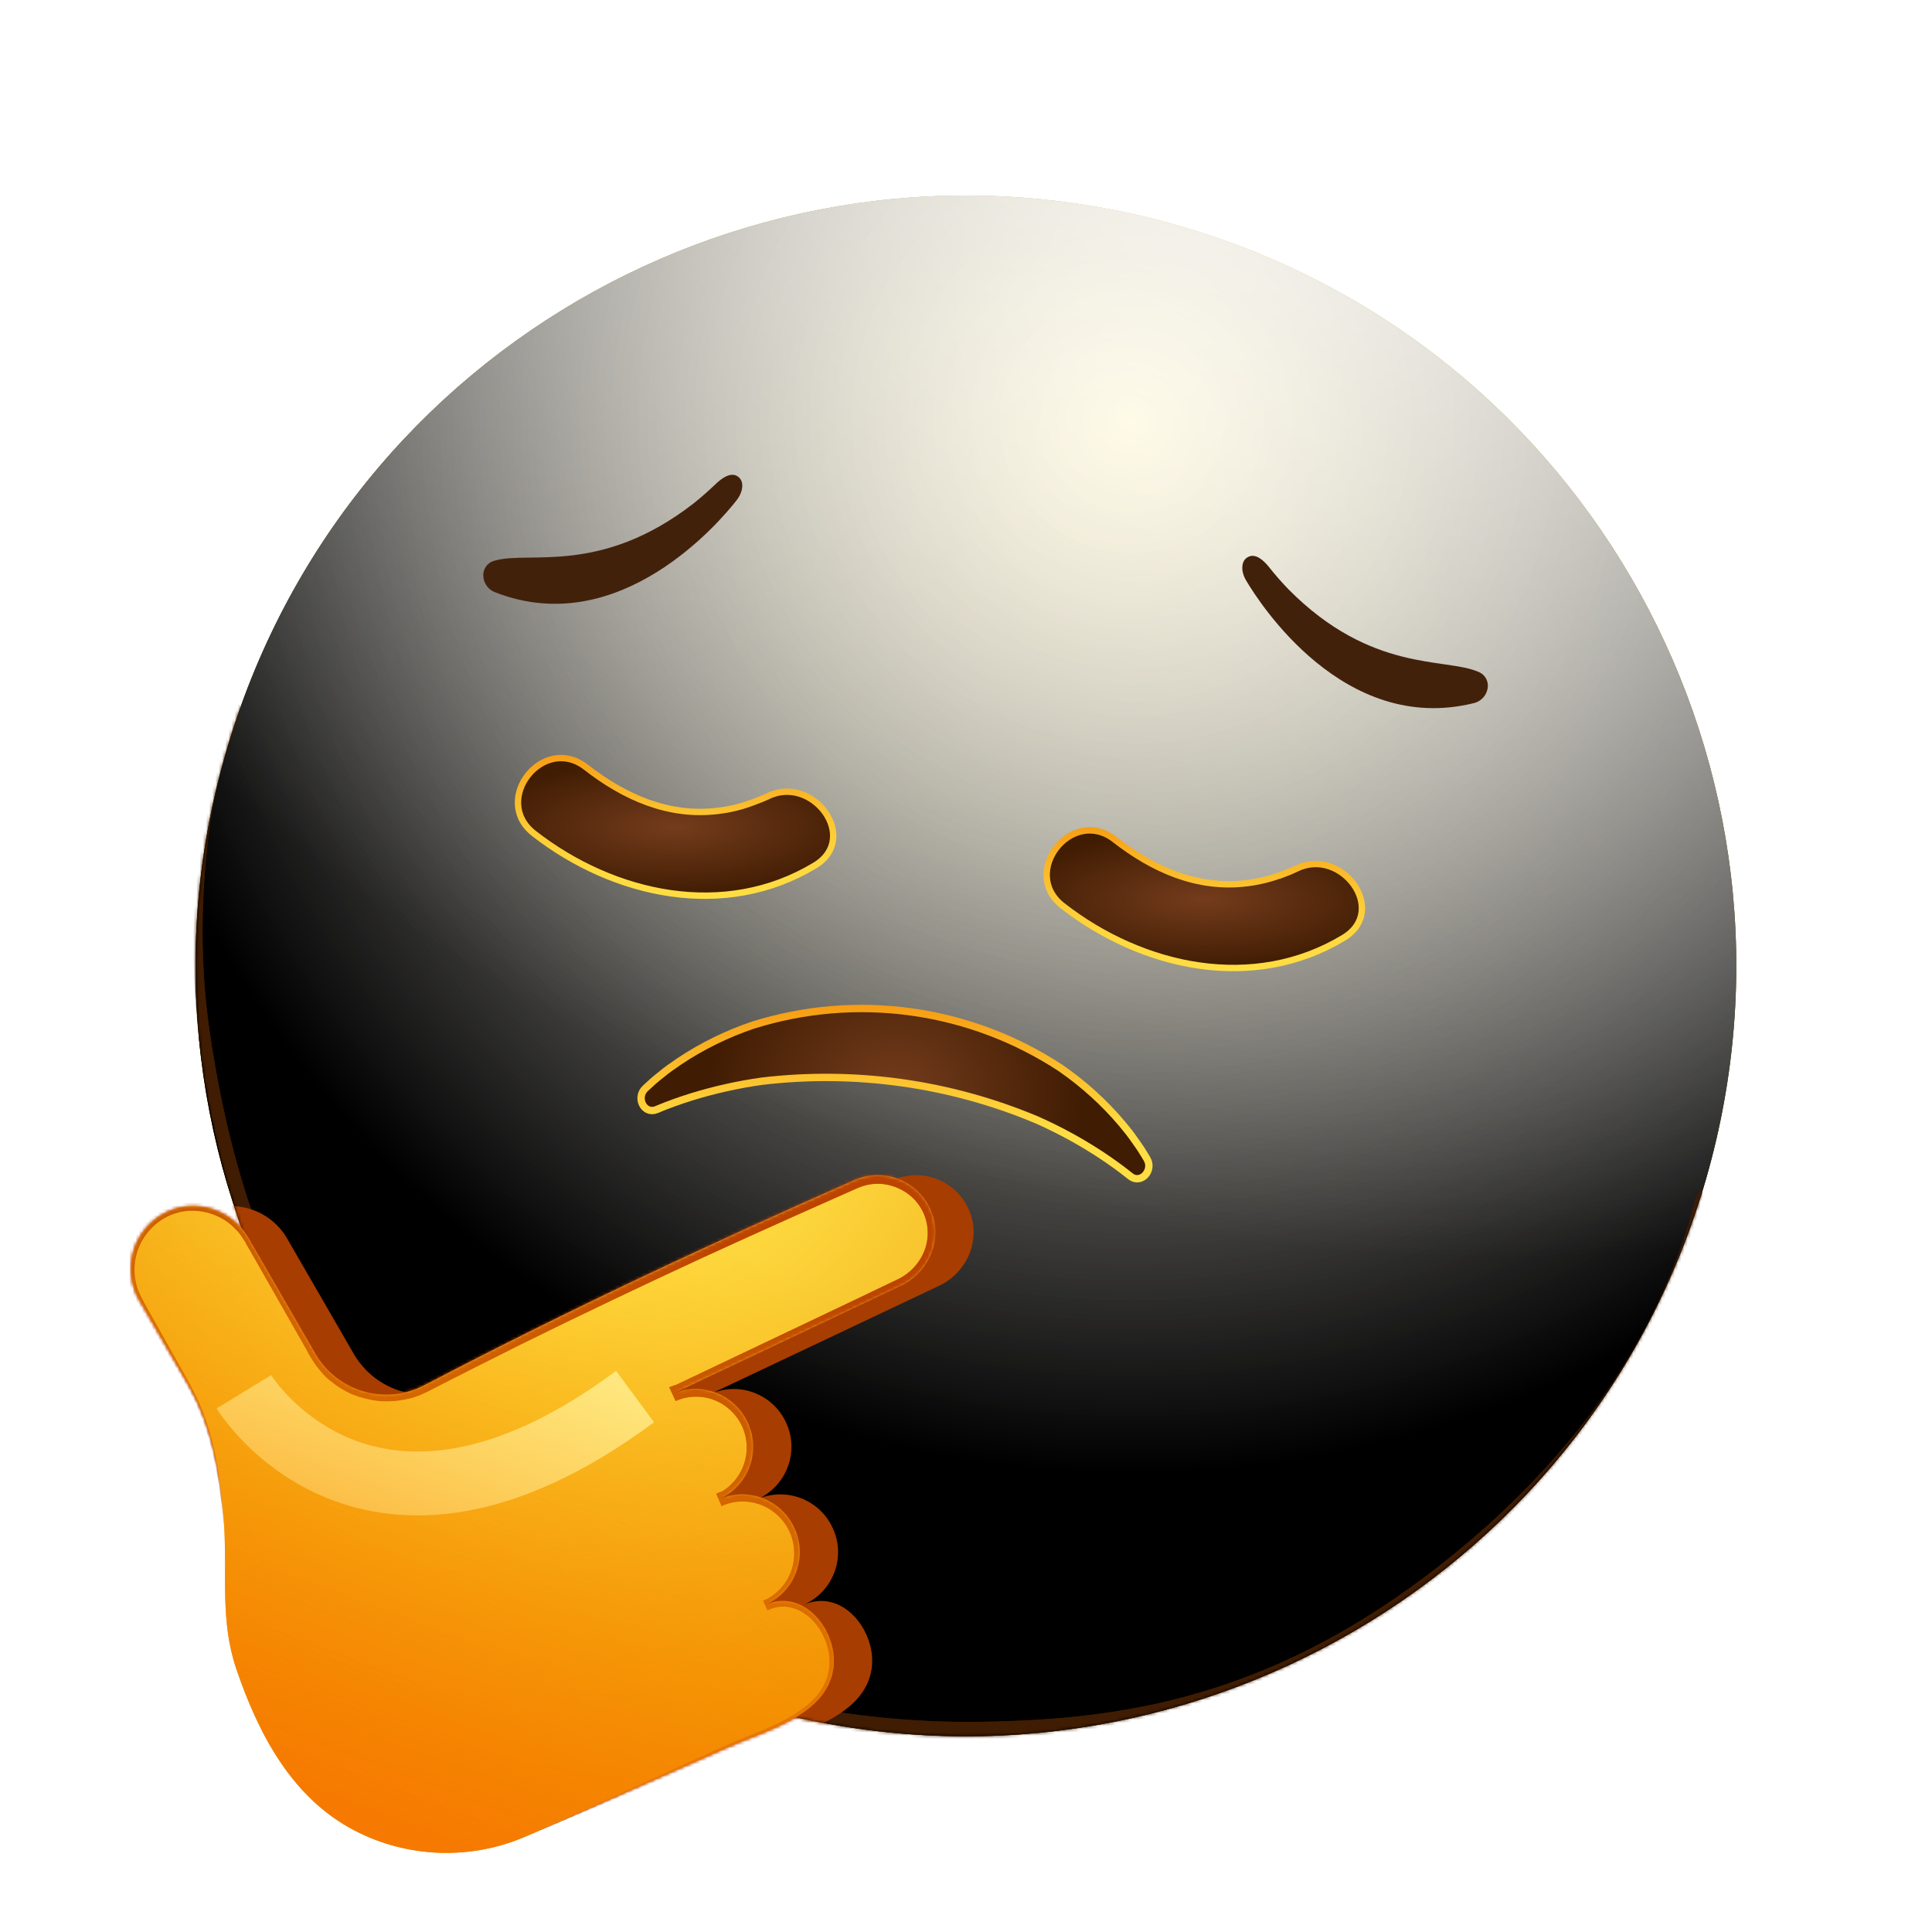 <svg width="605" height="605" viewBox="0 0 605 605" fill="none" xmlns="http://www.w3.org/2000/svg">
<path d="M230.05 532.521C357.103 572.517 492.524 501.944 532.521 374.891C572.517 247.838 501.944 112.417 374.891 72.42C247.838 32.424 112.417 102.997 72.42 230.05C32.424 357.103 102.997 492.524 230.05 532.521Z" fill="url(#paint0_radial_862_12523)"/>
<g style="mix-blend-mode:soft-light">
<path d="M230.05 532.521C357.103 572.517 492.524 501.944 532.521 374.891C572.517 247.838 501.944 112.417 374.891 72.42C247.838 32.424 112.417 102.997 72.42 230.05C32.424 357.103 102.997 492.524 230.05 532.521Z" fill="url(#paint1_radial_862_12523)"/>
</g>
<g style="mix-blend-mode:soft-light">
<path d="M230.05 532.521C357.103 572.517 492.524 501.944 532.521 374.891C572.517 247.838 501.944 112.417 374.891 72.42C247.838 32.424 112.417 102.997 72.42 230.05C32.424 357.103 102.997 492.524 230.05 532.521Z" fill="url(#paint2_radial_862_12523)"/>
</g>
<g style="mix-blend-mode:overlay">
<path d="M230.05 532.521C357.103 572.517 492.524 501.944 532.521 374.891C572.517 247.838 501.944 112.417 374.891 72.42C247.838 32.424 112.417 102.997 72.42 230.05C32.424 357.103 102.997 492.524 230.05 532.521Z" fill="url(#paint3_radial_862_12523)" fill-opacity="0.7"/>
</g>
<mask id="mask0_862_12523" style="mask-type:alpha" maskUnits="userSpaceOnUse" x="61" y="61" width="483" height="483">
<path d="M230.05 532.521C357.103 572.517 492.524 501.944 532.521 374.891C572.517 247.838 501.944 112.417 374.891 72.42C247.838 32.424 112.417 102.997 72.42 230.05C32.424 357.103 102.997 492.524 230.05 532.521Z" fill="white"/>
</mask>
<g mask="url(#mask0_862_12523)">
<g filter="url(#filter0_f_862_12523)">
<path d="M73.174 223.073C74.453 219.883 75.632 219.894 74.901 223.312C74.088 227.109 71.077 234.31 69.832 238.833C66.537 250.809 65.111 261.676 64.346 270.639C61.88 299.523 64.756 319.541 67.907 336.726C78.262 393.214 98.586 426.566 120.125 453.66C151.698 493.376 189.412 514.72 229.297 529.285C230.303 529.652 228.38 536.354 227.104 536.903C224.802 537.894 223.047 535.639 221.215 534.991C215.952 533.129 210.744 531.088 205.597 528.86C190.333 522.252 175.606 513.946 161.55 503.616C123.333 475.53 85.042 435.984 66.904 352.842C65.763 347.612 64.715 342.153 63.813 336.358C63.092 331.724 62.45 326.902 61.936 321.799C60.243 305.014 57.367 262.506 73.174 223.073ZM226.923 536.925C225.94 536.648 227.645 530.373 228.978 529.379C230.993 527.876 232.591 530.139 234.099 530.512C240.361 532.062 246.68 533.425 253.062 534.587C270.558 537.772 288.513 539.458 307.043 539.183C353.005 538.502 404.368 531.575 463.929 479.366C467.719 476.044 471.567 472.464 475.485 468.547C487.389 456.644 517.89 424.7 530.532 377.034C531.598 373.015 533.551 371.022 533.021 374.59C532.346 379.133 529.228 388.066 527.527 392.806C522.082 407.987 515.629 420.243 509.835 429.958C491.473 460.746 474.326 476.55 459.113 489.465C409.667 531.442 367.219 541.277 327.636 545.486C292.133 549.26 258.633 545.842 226.923 536.925Z" fill="#401C02"/>
</g>
<g filter="url(#filter1_f_862_12523)">
<path d="M73.174 223.073C74.453 219.883 75.632 219.894 74.901 223.312C74.088 227.109 71.077 234.31 69.832 238.833C66.537 250.809 65.111 261.676 64.346 270.639C61.88 299.523 64.756 319.541 67.907 336.726C78.262 393.214 98.586 426.566 120.125 453.66C151.698 493.376 189.412 514.72 229.297 529.285C230.303 529.652 228.38 536.354 227.104 536.903C224.802 537.894 223.047 535.639 221.215 534.991C215.952 533.129 210.744 531.088 205.597 528.86C190.333 522.252 175.606 513.946 161.55 503.616C123.333 475.53 85.042 435.984 66.904 352.842C65.763 347.612 64.715 342.153 63.813 336.358C63.092 331.724 62.45 326.902 61.936 321.799C60.243 305.014 57.367 262.506 73.174 223.073ZM226.923 536.925C225.94 536.648 227.645 530.373 228.978 529.379C230.993 527.876 232.591 530.139 234.099 530.512C240.361 532.062 246.68 533.425 253.062 534.587C270.558 537.772 288.513 539.458 307.043 539.183C353.005 538.502 404.368 531.575 463.929 479.366C467.719 476.044 471.567 472.464 475.485 468.547C487.389 456.644 517.89 424.7 530.532 377.034C531.598 373.015 533.551 371.022 533.021 374.59C532.346 379.133 529.228 388.066 527.527 392.806C522.082 407.987 515.629 420.243 509.835 429.958C491.473 460.746 474.326 476.55 459.113 489.465C409.667 531.442 367.219 541.277 327.636 545.486C292.133 549.26 258.633 545.842 226.923 536.925Z" fill="#401C02"/>
</g>
</g>
<path d="M205.08 346.422C202.52 347.502 200.72 343.722 202.84 341.702L202.94 341.602C203.75 340.862 204.56 340.102 205.39 339.362C206.22 338.622 207.09 337.982 207.94 337.282C208.79 336.582 209.66 335.892 210.54 335.282L213.22 333.412C220.351 328.637 228.086 324.831 236.22 322.092C252.092 317.124 268.869 315.741 285.341 318.042C301.812 320.344 317.568 326.273 331.47 335.402C338.539 340.275 344.928 346.065 350.47 352.622L352.53 355.152C353.2 356.012 353.84 356.912 354.47 357.812C355.1 358.712 355.75 359.592 356.35 360.522C356.95 361.452 357.52 362.412 358.09 363.352L358.2 363.542C359.68 366.072 356.91 369.202 354.75 367.472C351.59 364.932 348.36 362.622 345.08 360.472C338.731 356.33 332.06 352.705 325.13 349.632C297.743 338.124 267.837 333.923 238.34 337.442C230.833 338.499 223.423 340.154 216.18 342.392C212.51 343.532 208.79 344.862 205.08 346.422Z" stroke="url(#paint4_linear_862_12523)" stroke-width="4.62" stroke-miterlimit="10"/>
<path d="M205.08 346.422C202.52 347.502 200.72 343.722 202.84 341.702L202.94 341.602C203.75 340.862 204.56 340.102 205.39 339.362C206.22 338.622 207.09 337.982 207.94 337.282C208.79 336.582 209.66 335.892 210.54 335.282L213.22 333.412C220.351 328.637 228.086 324.831 236.22 322.092C252.092 317.124 268.869 315.741 285.341 318.042C301.812 320.344 317.568 326.273 331.47 335.402C338.539 340.275 344.928 346.065 350.47 352.622L352.53 355.152C353.2 356.012 353.84 356.912 354.47 357.812C355.1 358.712 355.75 359.592 356.35 360.522C356.95 361.452 357.52 362.412 358.09 363.352L358.2 363.542C359.68 366.072 356.91 369.202 354.75 367.472C351.59 364.932 348.36 362.622 345.08 360.472C338.731 356.33 332.06 352.705 325.13 349.632C297.743 338.124 267.837 333.923 238.34 337.442C230.833 338.499 223.423 340.154 216.18 342.392C212.51 343.532 208.79 344.862 205.08 346.422Z" fill="url(#paint5_radial_862_12523)"/>
<path d="M236.6 250.921C232.831 252.443 228.876 253.452 224.84 253.921C209.36 255.831 195.48 249.591 183.48 240.241C170.07 229.791 153.81 250.561 167.21 261.001C192.21 280.471 226.92 288.091 255.21 271.001C269.36 262.441 254.46 242.341 240.36 249.391C239.134 249.968 237.879 250.478 236.6 250.921Z" fill="url(#paint6_radial_862_12523)"/>
<path d="M236.6 250.921C232.831 252.443 228.876 253.452 224.84 253.921C209.36 255.831 195.48 249.591 183.48 240.241C170.07 229.791 153.81 250.561 167.21 261.001C192.21 280.471 226.92 288.091 255.21 271.001C269.36 262.441 254.46 242.341 240.36 249.391C239.134 249.968 237.879 250.478 236.6 250.921V250.921Z" stroke="url(#paint7_linear_862_12523)" stroke-width="2" stroke-miterlimit="10"/>
<path d="M402.17 273.572C398.399 275.084 394.445 276.093 390.41 276.572C374.93 278.482 361.04 272.242 349.05 262.892C335.63 252.432 319.37 273.212 332.77 283.652C357.77 303.122 392.48 310.732 420.77 293.652C434.93 285.092 420.02 264.992 405.93 272.032C404.7 272.64 403.438 273.18 402.15 273.652L402.17 273.572Z" fill="url(#paint8_radial_862_12523)"/>
<path d="M402.17 273.572C398.399 275.084 394.445 276.093 390.41 276.572C374.93 278.482 361.04 272.242 349.05 262.892C335.63 252.432 319.37 273.212 332.77 283.652C357.77 303.122 392.48 310.732 420.77 293.652C434.93 285.092 420.02 264.992 405.93 272.032C404.7 272.64 403.438 273.18 402.15 273.652L402.17 273.572Z" stroke="url(#paint9_linear_862_12523)" stroke-width="2" stroke-miterlimit="10"/>
<path d="M230.6 156.741C225.6 163.141 194.04 200.681 155.1 185.491C153.874 185.04 152.838 184.186 152.164 183.068C151.489 181.949 151.216 180.635 151.39 179.341C151.544 178.399 151.983 177.526 152.648 176.842C153.313 176.157 154.172 175.692 155.11 175.511C165.86 172.511 188.11 180.161 217.11 157.711C219.64 155.711 221.98 153.591 224.3 151.401C225.96 149.821 228.71 147.791 230.85 149.091C232.68 150.211 232.62 152.161 232.21 153.681C231.885 154.799 231.338 155.84 230.6 156.741Z" fill="#42210B"/>
<path d="M390.3 181.921C394.45 188.921 420.87 230.211 461.45 220.201C462.724 219.913 463.862 219.2 464.674 218.178C465.487 217.156 465.927 215.887 465.92 214.581C465.892 213.626 465.571 212.703 465 211.937C464.429 211.172 463.637 210.6 462.73 210.301C452.46 205.921 429.4 210.641 403.57 184.631C401.348 182.34 399.246 179.937 397.27 177.431C395.82 175.651 393.36 173.281 391.07 174.301C389.07 175.171 388.91 177.121 389.07 178.681C389.261 179.832 389.679 180.933 390.3 181.921Z" fill="#42210B"/>
<mask id="mask1_862_12523" style="mask-type:alpha" maskUnits="userSpaceOnUse" x="61" y="61" width="483" height="483">
<g style="mix-blend-mode:overlay">
<path d="M230.05 532.521C357.103 572.517 492.524 501.944 532.521 374.891C572.517 247.838 501.944 112.417 374.891 72.42C247.838 32.424 112.417 102.997 72.42 230.05C32.424 357.103 102.997 492.524 230.05 532.521Z" fill="black"/>
</g>
</mask>
<g mask="url(#mask1_862_12523)">
<g filter="url(#filter2_f_862_12523)">
<path d="M303.669 379.433C299.869 369.833 288.969 365.433 279.569 369.533C234.269 389.533 189.969 410.233 146.369 433.033C145.869 433.233 145.469 433.533 144.969 433.733C132.769 440.233 117.669 435.833 110.769 423.933L89.969 387.933C84.669 378.633 72.869 374.933 63.469 379.933C53.569 385.233 50.069 397.533 55.669 407.233L71.069 433.833C78.669 446.933 81.169 462.733 82.169 477.633C83.169 493.033 80.869 507.433 85.969 522.533C92.869 542.833 103.369 563.033 123.069 573.233C139.769 581.933 159.769 582.533 176.969 574.933L210.469 560.133L239.269 547.433C251.069 542.033 270.869 537.533 272.969 522.433C274.569 510.933 263.869 497.133 251.669 502.533C260.769 498.533 264.969 487.833 260.869 478.733C256.869 469.633 246.169 465.433 237.069 469.533C246.169 465.533 250.369 454.833 246.269 445.733C242.269 436.633 231.569 432.433 222.469 436.533L293.669 402.833C302.669 398.833 307.269 388.533 303.669 379.433Z" fill="#A73D00"/>
</g>
</g>
<path d="M291.669 379.433C287.869 369.833 276.969 365.433 267.569 369.533C222.269 389.533 177.969 410.233 134.369 433.033C133.869 433.233 133.469 433.533 132.969 433.733C120.769 440.233 105.669 435.833 98.769 423.933L77.969 387.933C72.669 378.633 60.869 374.933 51.469 379.933C41.569 385.233 38.069 397.533 43.669 407.233L59.069 433.833C66.669 446.933 69.169 462.733 70.169 477.633C71.169 493.033 68.869 507.433 73.969 522.533C80.869 542.833 91.369 563.033 111.069 573.233C127.769 581.933 147.769 582.533 164.969 574.933L198.469 560.133L227.269 547.433C239.069 542.033 258.869 537.533 260.969 522.433C262.569 510.933 251.869 497.133 239.669 502.533C248.769 498.533 252.969 487.833 248.869 478.733C244.869 469.633 234.169 465.433 225.069 469.533C234.169 465.533 238.369 454.833 234.269 445.733C230.269 436.633 219.569 432.433 210.469 436.533L281.669 402.833C290.669 398.833 295.269 388.533 291.669 379.433Z" fill="url(#paint10_radial_862_12523)"/>
<mask id="mask2_862_12523" style="mask-type:alpha" maskUnits="userSpaceOnUse" x="41" y="368" width="252" height="213">
<path d="M291.669 379.433C287.869 369.833 276.969 365.433 267.569 369.533C222.269 389.533 177.969 410.233 134.369 433.033C133.869 433.233 133.469 433.533 132.969 433.733C120.769 440.233 105.669 435.833 98.769 423.933L77.969 387.933C72.669 378.633 60.869 374.933 51.469 379.933C41.569 385.233 38.069 397.533 43.669 407.233L59.069 433.833C66.669 446.933 69.169 462.733 70.169 477.633C71.169 493.033 68.869 507.433 73.969 522.533C80.869 542.833 91.369 563.033 111.069 573.233C127.769 581.933 147.769 582.533 164.969 574.933L198.469 560.133L227.269 547.433C239.069 542.033 258.869 537.533 260.969 522.433C262.569 510.933 251.869 497.133 239.669 502.533C248.769 498.533 252.969 487.833 248.869 478.733C244.869 469.633 234.169 465.433 225.069 469.533C234.169 465.533 238.369 454.833 234.269 445.733C230.269 436.633 219.569 432.433 210.469 436.533L281.669 402.833C290.669 398.833 295.269 388.533 291.669 379.433Z" fill="white"/>
</mask>
<g mask="url(#mask2_862_12523)">
<g opacity="0.6">
<g opacity="0.6" filter="url(#filter3_f_862_12523)">
<path d="M164.969 574.933L198.469 559.633L215.269 552.033L223.669 548.233C226.469 546.933 229.269 545.633 232.169 544.533C237.869 542.233 243.569 540.033 248.669 536.933C251.169 535.333 253.569 533.533 255.469 531.433C257.369 529.233 258.769 526.733 259.369 523.933C260.669 518.433 258.769 512.333 255.069 508.033C253.169 505.933 250.869 504.233 248.269 503.533C245.669 502.733 242.869 503.033 240.369 504.233L239.069 501.333C242.969 499.533 246.169 496.233 247.669 492.233C249.169 488.233 249.069 483.633 247.269 479.733C245.569 475.833 242.169 472.733 238.269 471.233C234.269 469.733 229.769 469.833 225.969 471.633L224.369 467.933C228.269 466.233 231.269 462.933 232.769 459.033C234.269 455.133 234.169 450.633 232.469 446.833C230.769 443.033 227.569 439.933 223.669 438.433C219.769 436.933 215.369 437.033 211.569 438.733L209.669 434.633L266.669 407.533L280.869 400.733C285.069 398.833 288.369 395.133 289.769 390.833C291.169 386.533 290.569 381.633 288.069 377.833C285.669 374.033 281.369 371.433 276.869 370.833C274.669 370.533 272.369 370.733 270.169 371.433L268.569 372.033L266.769 372.833L263.169 374.433L248.769 380.833C239.169 385.133 229.669 389.433 220.069 393.833C201.069 402.633 182.069 411.633 163.269 420.933C153.869 425.633 144.469 430.333 135.169 435.133C134.069 435.733 132.669 436.333 131.369 436.933L129.369 437.633C128.669 437.833 127.969 438.033 127.269 438.133C124.469 438.733 121.669 438.933 118.769 438.733C115.969 438.433 113.169 437.733 110.569 436.733C107.969 435.633 105.569 434.133 103.369 432.333C102.269 431.433 101.269 430.433 100.369 429.333C99.469 428.233 98.569 427.133 97.869 425.933C97.069 424.733 96.469 423.633 95.869 422.433L93.869 418.933L86.069 405.233L78.269 391.533L77.269 389.833C76.969 389.233 76.669 388.633 76.269 388.133C75.969 387.633 75.669 387.133 75.269 386.633C74.869 386.133 74.569 385.633 74.069 385.233C72.469 383.433 70.469 381.933 68.269 380.933C63.869 378.833 58.569 378.533 54.069 380.233C49.469 381.933 45.669 385.633 43.669 390.133C41.669 394.633 41.569 400.033 43.469 404.633C43.969 405.733 44.569 406.833 45.169 408.033L47.069 411.433L50.969 418.333L58.669 432.033C59.969 434.333 61.169 436.733 62.269 439.133C63.369 441.533 64.269 444.033 65.069 446.533C68.269 456.633 69.469 467.133 70.069 477.633C69.169 467.133 67.569 456.733 64.169 446.833C63.269 444.333 62.369 441.933 61.269 439.533C60.169 437.133 58.869 434.933 57.569 432.633L49.569 419.033L45.569 412.233L43.569 408.833C42.869 407.733 42.169 406.533 41.669 405.233C39.469 400.133 39.369 394.133 41.469 389.033C43.569 383.833 47.869 379.633 53.169 377.533C58.369 375.433 64.469 375.733 69.569 378.033C72.169 379.233 74.469 380.833 76.369 382.933C76.869 383.433 77.269 384.033 77.769 384.533C78.269 385.033 78.569 385.633 78.969 386.233C79.369 386.833 79.669 387.433 80.069 387.933L81.069 389.633L89.069 403.233L97.069 416.833L99.069 420.233C99.769 421.333 100.369 422.533 101.069 423.533C101.669 424.633 102.469 425.533 103.269 426.433C104.169 427.333 104.969 428.233 105.869 428.933C107.769 430.433 109.869 431.733 112.069 432.633C114.369 433.533 116.669 434.033 119.169 434.233C121.569 434.433 123.969 434.133 126.369 433.633C126.969 433.433 127.569 433.333 128.069 433.133L129.769 432.533C130.369 432.333 130.869 432.033 131.369 431.733C131.869 431.533 132.469 431.233 133.069 430.833C142.369 425.933 151.769 421.133 161.169 416.333C179.969 406.833 198.869 397.633 217.969 388.833C227.469 384.433 237.069 380.033 246.669 375.733L261.069 369.233L264.669 367.633L266.469 366.833C267.169 366.533 267.869 366.333 268.569 366.033C271.369 365.133 274.469 364.833 277.469 365.233C283.369 365.933 288.969 369.433 292.169 374.433C293.769 376.933 294.869 379.833 295.269 382.833C295.669 385.833 295.369 388.833 294.469 391.733C292.669 397.433 288.269 402.233 282.869 404.533L268.569 411.233L211.469 438.533L209.569 434.433C214.469 432.333 220.169 432.133 225.069 434.133C230.069 436.033 234.169 440.033 236.269 444.833C238.369 449.633 238.469 455.333 236.569 460.333C234.669 465.233 230.669 469.333 225.869 471.433L224.269 467.733C229.069 465.633 234.769 465.533 239.569 467.533C244.469 469.433 248.469 473.333 250.569 478.133C252.669 482.933 252.769 488.533 250.769 493.333C248.869 498.133 244.969 502.133 240.269 504.133L238.969 501.233C242.069 499.833 245.769 499.533 249.069 500.533C252.369 501.533 255.169 503.633 257.269 506.133C259.369 508.633 260.869 511.633 261.769 514.833C262.569 517.933 262.769 521.433 261.969 524.633C261.169 527.833 259.469 530.833 257.269 533.233C255.069 535.633 252.469 537.533 249.769 539.033C244.269 542.133 238.469 544.233 232.769 546.433C229.869 547.533 227.169 548.733 224.269 549.933L215.769 553.533L198.869 560.733L164.969 574.933Z" fill="#8E1100"/>
</g>
</g>
</g>
<mask id="mask3_862_12523" style="mask-type:alpha" maskUnits="userSpaceOnUse" x="41" y="368" width="252" height="213">
<path d="M291.669 379.433C287.869 369.833 276.969 365.433 267.569 369.533C222.269 389.533 177.969 410.233 134.369 433.033C133.869 433.233 133.469 433.533 132.969 433.733C120.769 440.233 105.669 435.833 98.769 423.933L77.969 387.933C72.669 378.633 60.869 374.933 51.469 379.933C41.569 385.233 38.069 397.533 43.669 407.233L59.069 433.833C66.669 446.933 69.169 462.733 70.169 477.633C71.169 493.033 68.869 507.433 73.969 522.533C80.869 542.833 91.369 563.033 111.069 573.233C127.769 581.933 147.769 582.533 164.969 574.933L198.469 560.133L227.269 547.433C239.069 542.033 258.869 537.533 260.969 522.433C262.569 510.933 251.869 497.133 239.669 502.533C248.769 498.533 252.969 487.833 248.869 478.733C244.869 469.633 234.169 465.433 225.069 469.533C234.169 465.533 238.369 454.833 234.269 445.733C230.269 436.633 219.569 432.433 210.469 436.533L281.669 402.833C290.669 398.833 295.269 388.533 291.669 379.433Z" fill="white"/>
</mask>
<g mask="url(#mask3_862_12523)">
<g filter="url(#filter4_f_862_12523)">
<path d="M164.969 574.933L198.469 559.633L215.269 552.033L223.669 548.233C226.469 546.933 229.269 545.633 232.169 544.533C237.869 542.233 243.569 540.033 248.669 536.933C251.169 535.333 253.569 533.533 255.469 531.433C257.369 529.233 258.769 526.733 259.369 523.933C260.669 518.433 258.769 512.333 255.069 508.033C253.169 505.933 250.869 504.233 248.269 503.533C245.669 502.733 242.869 503.033 240.369 504.233L239.069 501.333C242.969 499.533 246.169 496.233 247.669 492.233C249.169 488.233 249.069 483.633 247.269 479.733C245.569 475.833 242.169 472.733 238.269 471.233C234.269 469.733 229.769 469.833 225.969 471.633L224.369 467.933C228.269 466.233 231.269 462.933 232.769 459.033C234.269 455.133 234.169 450.633 232.469 446.833C230.769 443.033 227.569 439.933 223.669 438.433C219.769 436.933 215.369 437.033 211.569 438.733L209.669 434.633L266.669 407.533L280.869 400.733C285.069 398.833 288.369 395.133 289.769 390.833C291.169 386.533 290.569 381.633 288.069 377.833C285.669 374.033 281.369 371.433 276.869 370.833C274.669 370.533 272.369 370.733 270.169 371.433L268.569 372.033L266.769 372.833L263.169 374.433L248.769 380.833C239.169 385.133 229.669 389.433 220.069 393.833C201.069 402.633 182.069 411.633 163.269 420.933C153.869 425.633 144.469 430.333 135.169 435.133C134.069 435.733 132.669 436.333 131.369 436.933L129.369 437.633C128.669 437.833 127.969 438.033 127.269 438.133C124.469 438.733 121.669 438.933 118.769 438.733C115.969 438.433 113.169 437.733 110.569 436.733C107.969 435.633 105.569 434.133 103.369 432.333C102.269 431.433 101.269 430.433 100.369 429.333C99.469 428.233 98.569 427.133 97.869 425.933C97.069 424.733 96.469 423.633 95.869 422.433L93.869 418.933L86.069 405.233L78.269 391.533L77.269 389.833C76.969 389.233 76.669 388.633 76.269 388.133C75.969 387.633 75.669 387.133 75.269 386.633C74.869 386.133 74.569 385.633 74.069 385.233C72.469 383.433 70.469 381.933 68.269 380.933C63.869 378.833 58.569 378.533 54.069 380.233C49.469 381.933 45.669 385.633 43.669 390.133C41.669 394.633 41.569 400.033 43.469 404.633C43.969 405.733 44.569 406.833 45.169 408.033L47.069 411.433L50.969 418.333L58.669 432.033C59.969 434.333 61.169 436.733 62.269 439.133C63.369 441.533 64.269 444.033 65.069 446.533C68.269 456.633 69.469 467.133 70.069 477.633C69.169 467.133 67.569 456.733 64.169 446.833C63.269 444.333 62.369 441.933 61.269 439.533C60.169 437.133 58.869 434.933 57.569 432.633L49.569 419.033L45.569 412.233L43.569 408.833C42.869 407.733 42.169 406.533 41.669 405.233C39.469 400.133 39.369 394.133 41.469 389.033C43.569 383.833 47.869 379.633 53.169 377.533C58.369 375.433 64.469 375.733 69.569 378.033C72.169 379.233 74.469 380.833 76.369 382.933C76.869 383.433 77.269 384.033 77.769 384.533C78.269 385.033 78.569 385.633 78.969 386.233C79.369 386.833 79.669 387.433 80.069 387.933L81.069 389.633L89.069 403.233L97.069 416.833L99.069 420.233C99.769 421.333 100.369 422.533 101.069 423.533C101.669 424.633 102.469 425.533 103.269 426.433C104.169 427.333 104.969 428.233 105.869 428.933C107.769 430.433 109.869 431.733 112.069 432.633C114.369 433.533 116.669 434.033 119.169 434.233C121.569 434.433 123.969 434.133 126.369 433.633C126.969 433.433 127.569 433.333 128.069 433.133L129.769 432.533C130.369 432.333 130.869 432.033 131.369 431.733C131.869 431.533 132.469 431.233 133.069 430.833C142.369 425.933 151.769 421.133 161.169 416.333C179.969 406.833 198.869 397.633 217.969 388.833C227.469 384.433 237.069 380.033 246.669 375.733L261.069 369.233L264.669 367.633L266.469 366.833C267.169 366.533 267.869 366.333 268.569 366.033C271.369 365.133 274.469 364.833 277.469 365.233C283.369 365.933 288.969 369.433 292.169 374.433C293.769 376.933 294.869 379.833 295.269 382.833C295.669 385.833 295.369 388.833 294.469 391.733C292.669 397.433 288.269 402.233 282.869 404.533L268.569 411.233L211.469 438.533L209.569 434.433C214.469 432.333 220.169 432.133 225.069 434.133C230.069 436.033 234.169 440.033 236.269 444.833C238.369 449.633 238.469 455.333 236.569 460.333C234.669 465.233 230.669 469.333 225.869 471.433L224.269 467.733C229.069 465.633 234.769 465.533 239.569 467.533C244.469 469.433 248.469 473.333 250.569 478.133C252.669 482.933 252.769 488.533 250.769 493.333C248.869 498.133 244.969 502.133 240.269 504.133L238.969 501.233C242.069 499.833 245.769 499.533 249.069 500.533C252.369 501.533 255.169 503.633 257.269 506.133C259.369 508.633 260.869 511.633 261.769 514.833C262.569 517.933 262.769 521.433 261.969 524.633C261.169 527.833 259.469 530.833 257.269 533.233C255.069 535.633 252.469 537.533 249.769 539.033C244.269 542.133 238.469 544.233 232.769 546.433C229.869 547.533 227.169 548.733 224.269 549.933L215.769 553.533L198.869 560.733L164.969 574.933Z" fill="#BD4400"/>
</g>
</g>
<mask id="mask4_862_12523" style="mask-type:alpha" maskUnits="userSpaceOnUse" x="41" y="368" width="252" height="213">
<path d="M291.669 379.433C287.869 369.833 276.969 365.433 267.569 369.533C222.269 389.533 177.969 410.233 134.369 433.033C133.869 433.233 133.469 433.533 132.969 433.733C120.769 440.233 105.669 435.833 98.769 423.933L77.969 387.933C72.669 378.633 60.869 374.933 51.469 379.933C41.569 385.233 38.069 397.533 43.669 407.233L59.069 433.833C66.669 446.933 69.169 462.733 70.169 477.633C71.169 493.033 68.869 507.433 73.969 522.533C80.869 542.833 91.369 563.033 111.069 573.233C127.769 581.933 147.769 582.533 164.969 574.933L198.469 560.133L227.269 547.433C239.069 542.033 258.869 537.533 260.969 522.433C262.569 510.933 251.869 497.133 239.669 502.533C248.769 498.533 252.969 487.833 248.869 478.733C244.869 469.633 234.169 465.433 225.069 469.533C234.169 465.533 238.369 454.833 234.269 445.733C230.269 436.633 219.569 432.433 210.469 436.533L281.669 402.833C290.669 398.833 295.269 388.533 291.669 379.433Z" fill="white"/>
</mask>
<g mask="url(#mask4_862_12523)">
<g filter="url(#filter5_f_862_12523)">
<path d="M76.369 435.833C76.369 435.833 115.169 499.433 198.869 437.333" stroke="#FFFDA9" stroke-width="20" stroke-miterlimit="10"/>
</g>
</g>
<path d="M291.669 379.433C287.869 369.833 276.969 365.433 267.569 369.533C222.269 389.533 177.969 410.233 134.369 433.033C133.869 433.233 133.469 433.533 132.969 433.733C120.769 440.233 105.669 435.833 98.769 423.933L77.969 387.933C72.669 378.633 60.869 374.933 51.469 379.933C41.569 385.233 38.069 397.533 43.669 407.233L59.069 433.833C66.669 446.933 69.169 462.733 70.169 477.633C71.169 493.033 68.869 507.433 73.969 522.533C80.869 542.833 91.369 563.033 111.069 573.233C127.769 581.933 147.769 582.533 164.969 574.933L198.469 560.133L227.269 547.433C239.069 542.033 258.869 537.533 260.969 522.433C262.569 510.933 251.869 497.133 239.669 502.533C248.769 498.533 252.969 487.833 248.869 478.733C244.869 469.633 234.169 465.433 225.069 469.533C234.169 465.533 238.369 454.833 234.269 445.733C230.269 436.633 219.569 432.433 210.469 436.533L281.669 402.833C290.669 398.833 295.269 388.533 291.669 379.433Z" fill="url(#paint11_linear_862_12523)"/>
<defs>
<filter id="filter0_f_862_12523" x="35.574" y="195.714" width="522.536" height="376.289" filterUnits="userSpaceOnUse" color-interpolation-filters="sRGB">
<feFlood flood-opacity="0" result="BackgroundImageFix"/>
<feBlend mode="normal" in="SourceGraphic" in2="BackgroundImageFix" result="shape"/>
<feGaussianBlur stdDeviation="12.5" result="effect1_foregroundBlur_862_12523"/>
</filter>
<filter id="filter1_f_862_12523" x="20.574" y="180.714" width="552.536" height="406.289" filterUnits="userSpaceOnUse" color-interpolation-filters="sRGB">
<feFlood flood-opacity="0" result="BackgroundImageFix"/>
<feBlend mode="normal" in="SourceGraphic" in2="BackgroundImageFix" result="shape"/>
<feGaussianBlur stdDeviation="20" result="effect1_foregroundBlur_862_12523"/>
</filter>
<filter id="filter2_f_862_12523" x="-7" y="308" width="371.898" height="332.226" filterUnits="userSpaceOnUse" color-interpolation-filters="sRGB">
<feFlood flood-opacity="0" result="BackgroundImageFix"/>
<feBlend mode="normal" in="SourceGraphic" in2="BackgroundImageFix" result="shape"/>
<feGaussianBlur stdDeviation="30" result="effect1_foregroundBlur_862_12523"/>
</filter>
<filter id="filter3_f_862_12523" x="29.955" y="355.06" width="275.488" height="229.874" filterUnits="userSpaceOnUse" color-interpolation-filters="sRGB">
<feFlood flood-opacity="0" result="BackgroundImageFix"/>
<feBlend mode="normal" in="SourceGraphic" in2="BackgroundImageFix" result="shape"/>
<feGaussianBlur stdDeviation="5" result="effect1_foregroundBlur_862_12523"/>
</filter>
<filter id="filter4_f_862_12523" x="27.955" y="353.06" width="279.488" height="233.874" filterUnits="userSpaceOnUse" color-interpolation-filters="sRGB">
<feFlood flood-opacity="0" result="BackgroundImageFix"/>
<feBlend mode="normal" in="SourceGraphic" in2="BackgroundImageFix" result="shape"/>
<feGaussianBlur stdDeviation="6" result="effect1_foregroundBlur_862_12523"/>
</filter>
<filter id="filter5_f_862_12523" x="17.84" y="379.302" width="236.988" height="145.254" filterUnits="userSpaceOnUse" color-interpolation-filters="sRGB">
<feFlood flood-opacity="0" result="BackgroundImageFix"/>
<feBlend mode="normal" in="SourceGraphic" in2="BackgroundImageFix" result="shape"/>
<feGaussianBlur stdDeviation="25" result="effect1_foregroundBlur_862_12523"/>
</filter>
<radialGradient id="paint0_radial_862_12523" cx="0" cy="0" r="1" gradientUnits="userSpaceOnUse" gradientTransform="translate(374.719 72.366) rotate(107.474) scale(482)">
<stop stop-color="#FFDE43"/>
<stop offset="1" stop-color="#FFBC00"/>
</radialGradient>
<radialGradient id="paint1_radial_862_12523" cx="0" cy="0" r="1" gradientUnits="userSpaceOnUse" gradientTransform="translate(355.351 133.89) rotate(107.474) scale(417.5)">
<stop stop-color="white" stop-opacity="0.5"/>
<stop offset="0.782"/>
</radialGradient>
<radialGradient id="paint2_radial_862_12523" cx="0" cy="0" r="1" gradientUnits="userSpaceOnUse" gradientTransform="translate(355.351 133.89) rotate(107.474) scale(417.5)">
<stop stop-color="white" stop-opacity="0.5"/>
<stop offset="0.782"/>
</radialGradient>
<radialGradient id="paint3_radial_862_12523" cx="0" cy="0" r="1" gradientUnits="userSpaceOnUse" gradientTransform="translate(390.484 22.289) rotate(107.474) scale(534.5 722.835)">
<stop offset="0.092" stop-color="white"/>
<stop offset="0.67" stop-color="white" stop-opacity="0"/>
</radialGradient>
<linearGradient id="paint4_linear_862_12523" x1="280.261" y1="369.406" x2="280.261" y2="315.319" gradientUnits="userSpaceOnUse">
<stop offset="0.266" stop-color="#FFDE43"/>
<stop offset="1" stop-color="#F79D14"/>
</linearGradient>
<radialGradient id="paint5_radial_862_12523" cx="0" cy="0" r="1" gradientUnits="userSpaceOnUse" gradientTransform="translate(280.261 342.363) scale(59.145 51.523)">
<stop stop-color="#743C1C"/>
<stop offset="1" stop-color="#401C02"/>
</radialGradient>
<radialGradient id="paint6_radial_862_12523" cx="0" cy="0" r="1" gradientUnits="userSpaceOnUse" gradientTransform="translate(211.492 258.919) scale(62.922 21.59)">
<stop stop-color="#743C1C"/>
<stop offset="1" stop-color="#401C02"/>
</radialGradient>
<linearGradient id="paint7_linear_862_12523" x1="211.56" y1="281.699" x2="211.56" y2="235.994" gradientUnits="userSpaceOnUse">
<stop stop-color="#FFDE43"/>
<stop offset="0.22" stop-color="#FED93F"/>
<stop offset="0.51" stop-color="#FCC934"/>
<stop offset="0.82" stop-color="#F9AF21"/>
<stop offset="1" stop-color="#F79D14"/>
</linearGradient>
<radialGradient id="paint8_radial_862_12523" cx="0" cy="0" r="1" gradientUnits="userSpaceOnUse" gradientTransform="translate(377.055 281.565) scale(62.925 21.59)">
<stop stop-color="#743C1C"/>
<stop offset="1" stop-color="#401C02"/>
</radialGradient>
<linearGradient id="paint9_linear_862_12523" x1="377.123" y1="304.345" x2="377.123" y2="258.64" gradientUnits="userSpaceOnUse">
<stop stop-color="#FFDE43"/>
<stop offset="0.22" stop-color="#FED93F"/>
<stop offset="0.51" stop-color="#FCC934"/>
<stop offset="0.82" stop-color="#F9AF21"/>
<stop offset="1" stop-color="#F79D14"/>
</linearGradient>
<radialGradient id="paint10_radial_862_12523" cx="0" cy="0" r="1" gradientUnits="userSpaceOnUse" gradientTransform="translate(184.604 322.862) rotate(-18.529) scale(237.357 237.357)">
<stop offset="0.233" stop-color="#FFDE43"/>
<stop offset="0.39" stop-color="#FCD33A"/>
<stop offset="0.662" stop-color="#F4B723"/>
<stop offset="1" stop-color="#E88B00"/>
</radialGradient>
<linearGradient id="paint11_linear_862_12523" x1="166.949" y1="368" x2="88" y2="580" gradientUnits="userSpaceOnUse">
<stop stop-color="#FFB200" stop-opacity="0"/>
<stop offset="0.9" stop-color="#F67A01"/>
</linearGradient>
</defs>
</svg>
